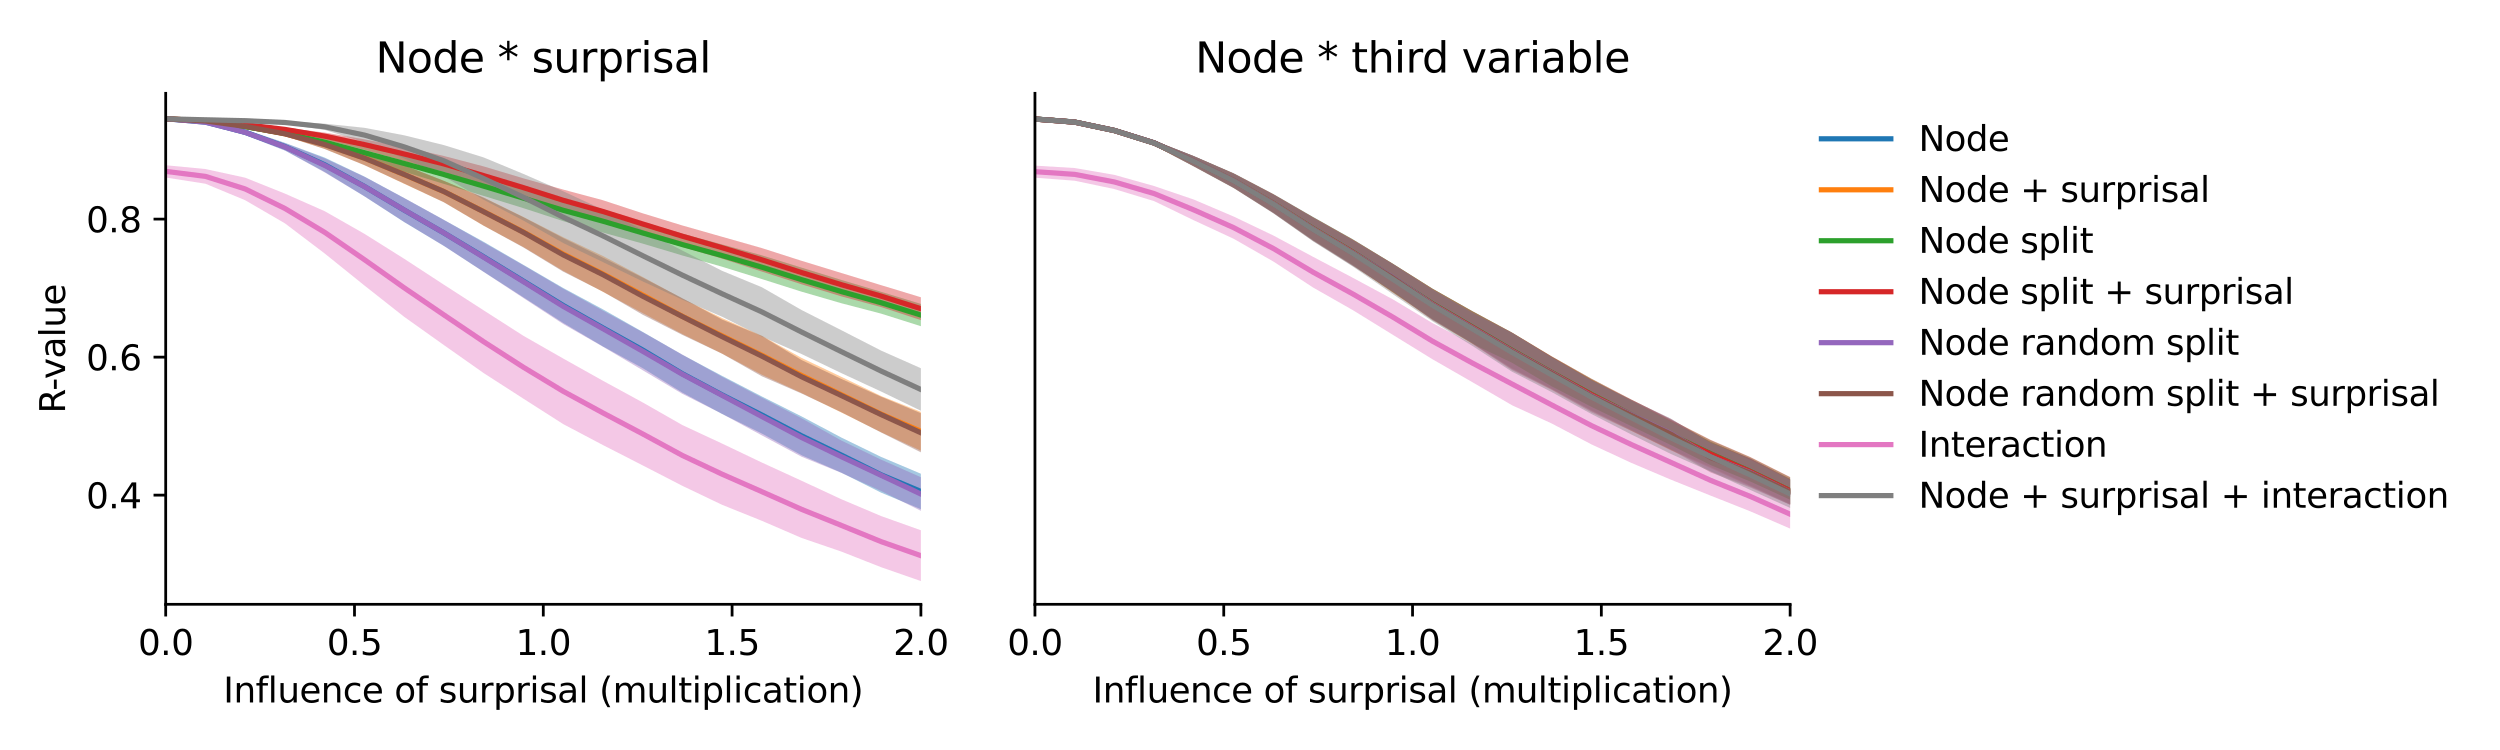 <?xml version="1.0" encoding="utf-8" standalone="no"?>
<!DOCTYPE svg PUBLIC "-//W3C//DTD SVG 1.1//EN"
  "http://www.w3.org/Graphics/SVG/1.1/DTD/svg11.dtd">
<svg xmlns:xlink="http://www.w3.org/1999/xlink" width="720pt" height="216pt" viewBox="0 0 720 216" xmlns="http://www.w3.org/2000/svg" version="1.1">
 <defs>
  <style type="text/css">*{stroke-linejoin: round; stroke-linecap: butt}</style>
 </defs>
 <g id="figure_1">
  <g id="patch_1">
   <path d="M 0 216 
L 720 216 
L 720 0 
L 0 0 
z
" style="fill: #ffffff"/>
  </g>
  <g id="axes_1">
   <g id="patch_2">
    <path d="M 47.72 174.04 
L 265.215 174.04 
L 265.215 26.88 
L 47.72 26.88 
z
" style="fill: #ffffff"/>
   </g>
   <g id="PolyCollection_1">
    <path d="M 47.72 33.617 
L 47.72 34.731 
L 59.167 35.73 
L 70.614 38.901 
L 82.061 43.335 
L 93.508 49.523 
L 104.956 56.537 
L 116.403 63.962 
L 127.85 70.819 
L 139.297 78.277 
L 150.744 85.627 
L 162.191 92.999 
L 173.638 99.772 
L 185.085 106.017 
L 196.532 113.087 
L 207.979 119.212 
L 219.427 124.865 
L 230.874 131.118 
L 242.321 136.131 
L 253.768 141.893 
L 265.215 146.653 
L 265.215 136.434 
L 265.215 136.434 
L 253.768 131.596 
L 242.321 126.02 
L 230.874 119.937 
L 219.427 114.192 
L 207.979 108.261 
L 196.532 102.196 
L 185.085 95.581 
L 173.638 89.089 
L 162.191 82.935 
L 150.744 76.283 
L 139.297 69.651 
L 127.85 63.344 
L 116.403 57.042 
L 104.956 50.852 
L 93.508 45.387 
L 82.061 41.143 
L 70.614 37.278 
L 59.167 34.618 
L 47.72 33.617 
z
" clip-path="url(#pb7fafbd135)" style="fill: #1f77b4; fill-opacity: 0.4"/>
   </g>
   <g id="PolyCollection_2">
    <path d="M 47.72 33.631 
L 47.72 34.762 
L 59.167 35.439 
L 70.614 37.142 
L 82.061 39.191 
L 93.508 42.881 
L 104.956 47.539 
L 116.403 52.937 
L 127.85 58.237 
L 139.297 65.005 
L 150.744 71.149 
L 162.191 78.004 
L 173.638 84.048 
L 185.085 90.166 
L 196.532 96.233 
L 207.979 101.845 
L 219.427 107.932 
L 230.874 113.208 
L 242.321 118.817 
L 253.768 124.482 
L 265.215 129.805 
L 265.215 118.621 
L 265.215 118.621 
L 253.768 114.058 
L 242.321 108.534 
L 230.874 103.089 
L 219.427 96.698 
L 207.979 91.619 
L 196.532 85.983 
L 185.085 79.758 
L 173.638 73.725 
L 162.191 68.315 
L 150.744 62.493 
L 139.297 56.865 
L 127.85 52.092 
L 116.403 47.602 
L 104.956 43.499 
L 93.508 40.254 
L 82.061 37.858 
L 70.614 35.606 
L 59.167 34.209 
L 47.72 33.631 
z
" clip-path="url(#pb7fafbd135)" style="fill: #ff7f0e; fill-opacity: 0.4"/>
   </g>
   <g id="PolyCollection_3">
    <path d="M 47.72 33.625 
L 47.72 34.756 
L 59.167 35.538 
L 70.614 37.139 
L 82.061 38.993 
L 93.508 42.251 
L 104.956 45.919 
L 116.403 49.462 
L 127.85 52.969 
L 139.297 56.429 
L 150.744 59.951 
L 162.191 63.688 
L 173.638 66.983 
L 185.085 70.156 
L 196.532 73.59 
L 207.979 76.823 
L 219.427 80.378 
L 230.874 84.012 
L 242.321 87.338 
L 253.768 90.329 
L 265.215 93.954 
L 265.215 87.524 
L 265.215 87.524 
L 253.768 84.043 
L 242.321 80.621 
L 230.874 77.081 
L 219.427 73.538 
L 207.979 70.401 
L 196.532 67.292 
L 185.085 64.023 
L 173.638 60.425 
L 162.191 57.433 
L 150.744 54.185 
L 139.297 50.792 
L 127.85 47.574 
L 116.403 44.698 
L 104.956 42.033 
L 93.508 39.643 
L 82.061 37.818 
L 70.614 35.812 
L 59.167 34.427 
L 47.72 33.625 
z
" clip-path="url(#pb7fafbd135)" style="fill: #2ca02c; fill-opacity: 0.4"/>
   </g>
   <g id="PolyCollection_4">
    <path d="M 47.72 33.644 
L 47.72 34.78 
L 59.167 35.424 
L 70.614 36.644 
L 82.061 37.785 
L 93.508 40.228 
L 104.956 43.153 
L 116.403 46.372 
L 127.85 49.507 
L 139.297 53.23 
L 150.744 56.728 
L 162.191 60.771 
L 173.638 64.16 
L 185.085 67.575 
L 196.532 71.129 
L 207.979 74.498 
L 219.427 78.222 
L 230.874 81.886 
L 242.321 85.363 
L 253.768 88.437 
L 265.215 92.201 
L 265.215 85.611 
L 265.215 85.611 
L 253.768 82.131 
L 242.321 78.629 
L 230.874 75.12 
L 219.427 71.452 
L 207.979 68.196 
L 196.532 64.938 
L 185.085 61.431 
L 173.638 57.665 
L 162.191 54.596 
L 150.744 51.363 
L 139.297 47.929 
L 127.85 44.927 
L 116.403 42.328 
L 104.956 40.129 
L 93.508 38.185 
L 82.061 36.749 
L 70.614 35.186 
L 59.167 34.211 
L 47.72 33.644 
z
" clip-path="url(#pb7fafbd135)" style="fill: #d62728; fill-opacity: 0.4"/>
   </g>
   <g id="PolyCollection_5">
    <path d="M 47.72 33.638 
L 47.72 34.752 
L 59.167 35.738 
L 70.614 38.923 
L 82.061 43.351 
L 93.508 49.653 
L 104.956 56.531 
L 116.403 63.917 
L 127.85 70.824 
L 139.297 78.311 
L 150.744 85.838 
L 162.191 93.315 
L 173.638 99.854 
L 185.085 106.624 
L 196.532 113.441 
L 207.979 119.208 
L 219.427 125.405 
L 230.874 131.55 
L 242.321 136.194 
L 253.768 141.403 
L 265.215 147.13 
L 265.215 137.438 
L 265.215 137.438 
L 253.768 132.384 
L 242.321 126.875 
L 230.874 120.474 
L 219.427 114.537 
L 207.979 108.525 
L 196.532 102.138 
L 185.085 95.683 
L 173.638 89.468 
L 162.191 83.142 
L 150.744 76.414 
L 139.297 69.879 
L 127.85 63.338 
L 116.403 57.047 
L 104.956 50.917 
L 93.508 45.617 
L 82.061 41.243 
L 70.614 37.312 
L 59.167 34.631 
L 47.72 33.638 
z
" clip-path="url(#pb7fafbd135)" style="fill: #9467bd; fill-opacity: 0.4"/>
   </g>
   <g id="PolyCollection_6">
    <path d="M 47.72 33.653 
L 47.72 34.784 
L 59.167 35.448 
L 70.614 37.161 
L 82.061 39.2 
L 93.508 42.929 
L 104.956 47.581 
L 116.403 52.872 
L 127.85 58.271 
L 139.297 65.005 
L 150.744 71.274 
L 162.191 78.234 
L 173.638 83.991 
L 185.085 90.644 
L 196.532 96.462 
L 207.979 101.885 
L 219.427 108.381 
L 230.874 113.341 
L 242.321 118.718 
L 253.768 124.564 
L 265.215 130.283 
L 265.215 119.005 
L 265.215 119.005 
L 253.768 114.257 
L 242.321 109.138 
L 230.874 103.703 
L 219.427 96.768 
L 207.979 92.049 
L 196.532 85.892 
L 185.085 79.958 
L 173.638 74.213 
L 162.191 68.567 
L 150.744 62.564 
L 139.297 56.975 
L 127.85 52.084 
L 116.403 47.619 
L 104.956 43.544 
L 93.508 40.347 
L 82.061 37.896 
L 70.614 35.644 
L 59.167 34.223 
L 47.72 33.653 
z
" clip-path="url(#pb7fafbd135)" style="fill: #8c564b; fill-opacity: 0.4"/>
   </g>
   <g id="PolyCollection_7">
    <path d="M 47.72 47.583 
L 47.72 51.134 
L 59.167 52.915 
L 70.614 57.67 
L 82.061 64.326 
L 93.508 73.004 
L 104.956 82.226 
L 116.403 91.249 
L 127.85 99.389 
L 139.297 107.449 
L 150.744 114.821 
L 162.191 122.134 
L 173.638 128.176 
L 185.085 134.031 
L 196.532 139.925 
L 207.979 145.395 
L 219.427 150.001 
L 230.874 154.939 
L 242.321 158.861 
L 253.768 163.361 
L 265.215 167.351 
L 265.215 152.719 
L 265.215 152.719 
L 253.768 148.627 
L 242.321 143.785 
L 230.874 138.467 
L 219.427 133.219 
L 207.979 127.755 
L 196.532 122.424 
L 185.085 115.895 
L 173.638 109.659 
L 162.191 103.25 
L 150.744 96.717 
L 139.297 89.381 
L 127.85 82.004 
L 116.403 74.527 
L 104.956 67.34 
L 93.508 60.821 
L 82.061 55.759 
L 70.614 51.175 
L 59.167 48.683 
L 47.72 47.583 
z
" clip-path="url(#pb7fafbd135)" style="fill: #e377c2; fill-opacity: 0.4"/>
   </g>
   <g id="PolyCollection_8">
    <path d="M 47.72 33.647 
L 47.72 34.773 
L 59.167 35.122 
L 70.614 35.4 
L 82.061 35.729 
L 93.508 37.413 
L 104.956 40.997 
L 116.403 45.635 
L 127.85 50.846 
L 139.297 57.535 
L 150.744 63.536 
L 162.191 69.99 
L 173.638 75.482 
L 185.085 81.044 
L 196.532 86.322 
L 207.979 91.226 
L 219.427 96.941 
L 230.874 101.974 
L 242.321 107.467 
L 253.768 112.77 
L 265.215 118.301 
L 265.215 106.056 
L 265.215 106.056 
L 253.768 100.974 
L 242.321 95.106 
L 230.874 89.299 
L 219.427 82.733 
L 207.979 78.009 
L 196.532 72.171 
L 185.085 66.225 
L 173.638 60.384 
L 162.191 55.086 
L 150.744 50.093 
L 139.297 45.344 
L 127.85 41.792 
L 116.403 38.97 
L 104.956 36.809 
L 93.508 35.619 
L 82.061 34.825 
L 70.614 34.124 
L 59.167 33.886 
L 47.72 33.647 
z
" clip-path="url(#pb7fafbd135)" style="fill: #7f7f7f; fill-opacity: 0.4"/>
   </g>
   <g id="matplotlib.axis_1">
    <g id="xtick_1">
     <g id="line2d_1">
      <defs>
       <path id="mf4da36a445" d="M 0 0 
L 0 3.5 
" style="stroke: #000000; stroke-width: 0.8"/>
      </defs>
      <g>
       <use xlink:href="#mf4da36a445" x="47.72" y="174.04" style="stroke: #000000; stroke-width: 0.8"/>
      </g>
     </g>
     <g id="text_1">
      <!-- 0.0 -->
      <g transform="translate(39.768 188.638)scale(0.1 -0.1)">
       <defs>
        <path id="DejaVuSans-30" d="M 2034 4250 
Q 1547 4250 1301 3770 
Q 1056 3291 1056 2328 
Q 1056 1369 1301 889 
Q 1547 409 2034 409 
Q 2525 409 2770 889 
Q 3016 1369 3016 2328 
Q 3016 3291 2770 3770 
Q 2525 4250 2034 4250 
z
M 2034 4750 
Q 2819 4750 3233 4129 
Q 3647 3509 3647 2328 
Q 3647 1150 3233 529 
Q 2819 -91 2034 -91 
Q 1250 -91 836 529 
Q 422 1150 422 2328 
Q 422 3509 836 4129 
Q 1250 4750 2034 4750 
z
" transform="scale(0.016)"/>
        <path id="DejaVuSans-2e" d="M 684 794 
L 1344 794 
L 1344 0 
L 684 0 
L 684 794 
z
" transform="scale(0.016)"/>
       </defs>
       <use xlink:href="#DejaVuSans-30"/>
       <use xlink:href="#DejaVuSans-2e" x="63.623"/>
       <use xlink:href="#DejaVuSans-30" x="95.41"/>
      </g>
     </g>
    </g>
    <g id="xtick_2">
     <g id="line2d_2">
      <g>
       <use xlink:href="#mf4da36a445" x="102.094" y="174.04" style="stroke: #000000; stroke-width: 0.8"/>
      </g>
     </g>
     <g id="text_2">
      <!-- 0.5 -->
      <g transform="translate(94.142 188.638)scale(0.1 -0.1)">
       <defs>
        <path id="DejaVuSans-35" d="M 691 4666 
L 3169 4666 
L 3169 4134 
L 1269 4134 
L 1269 2991 
Q 1406 3038 1543 3061 
Q 1681 3084 1819 3084 
Q 2600 3084 3056 2656 
Q 3513 2228 3513 1497 
Q 3513 744 3044 326 
Q 2575 -91 1722 -91 
Q 1428 -91 1123 -41 
Q 819 9 494 109 
L 494 744 
Q 775 591 1075 516 
Q 1375 441 1709 441 
Q 2250 441 2565 725 
Q 2881 1009 2881 1497 
Q 2881 1984 2565 2268 
Q 2250 2553 1709 2553 
Q 1456 2553 1204 2497 
Q 953 2441 691 2322 
L 691 4666 
z
" transform="scale(0.016)"/>
       </defs>
       <use xlink:href="#DejaVuSans-30"/>
       <use xlink:href="#DejaVuSans-2e" x="63.623"/>
       <use xlink:href="#DejaVuSans-35" x="95.41"/>
      </g>
     </g>
    </g>
    <g id="xtick_3">
     <g id="line2d_3">
      <g>
       <use xlink:href="#mf4da36a445" x="156.468" y="174.04" style="stroke: #000000; stroke-width: 0.8"/>
      </g>
     </g>
     <g id="text_3">
      <!-- 1.0 -->
      <g transform="translate(148.516 188.638)scale(0.1 -0.1)">
       <defs>
        <path id="DejaVuSans-31" d="M 794 531 
L 1825 531 
L 1825 4091 
L 703 3866 
L 703 4441 
L 1819 4666 
L 2450 4666 
L 2450 531 
L 3481 531 
L 3481 0 
L 794 0 
L 794 531 
z
" transform="scale(0.016)"/>
       </defs>
       <use xlink:href="#DejaVuSans-31"/>
       <use xlink:href="#DejaVuSans-2e" x="63.623"/>
       <use xlink:href="#DejaVuSans-30" x="95.41"/>
      </g>
     </g>
    </g>
    <g id="xtick_4">
     <g id="line2d_4">
      <g>
       <use xlink:href="#mf4da36a445" x="210.841" y="174.04" style="stroke: #000000; stroke-width: 0.8"/>
      </g>
     </g>
     <g id="text_4">
      <!-- 1.5 -->
      <g transform="translate(202.89 188.638)scale(0.1 -0.1)">
       <use xlink:href="#DejaVuSans-31"/>
       <use xlink:href="#DejaVuSans-2e" x="63.623"/>
       <use xlink:href="#DejaVuSans-35" x="95.41"/>
      </g>
     </g>
    </g>
    <g id="xtick_5">
     <g id="line2d_5">
      <g>
       <use xlink:href="#mf4da36a445" x="265.215" y="174.04" style="stroke: #000000; stroke-width: 0.8"/>
      </g>
     </g>
     <g id="text_5">
      <!-- 2.0 -->
      <g transform="translate(257.263 188.638)scale(0.1 -0.1)">
       <defs>
        <path id="DejaVuSans-32" d="M 1228 531 
L 3431 531 
L 3431 0 
L 469 0 
L 469 531 
Q 828 903 1448 1529 
Q 2069 2156 2228 2338 
Q 2531 2678 2651 2914 
Q 2772 3150 2772 3378 
Q 2772 3750 2511 3984 
Q 2250 4219 1831 4219 
Q 1534 4219 1204 4116 
Q 875 4013 500 3803 
L 500 4441 
Q 881 4594 1212 4672 
Q 1544 4750 1819 4750 
Q 2544 4750 2975 4387 
Q 3406 4025 3406 3419 
Q 3406 3131 3298 2873 
Q 3191 2616 2906 2266 
Q 2828 2175 2409 1742 
Q 1991 1309 1228 531 
z
" transform="scale(0.016)"/>
       </defs>
       <use xlink:href="#DejaVuSans-32"/>
       <use xlink:href="#DejaVuSans-2e" x="63.623"/>
       <use xlink:href="#DejaVuSans-30" x="95.41"/>
      </g>
     </g>
    </g>
    <g id="text_6">
     <!-- Influence of surprisal (multiplication) -->
     <g transform="translate(64.321 202.317)scale(0.1 -0.1)">
      <defs>
       <path id="DejaVuSans-49" d="M 628 4666 
L 1259 4666 
L 1259 0 
L 628 0 
L 628 4666 
z
" transform="scale(0.016)"/>
       <path id="DejaVuSans-6e" d="M 3513 2113 
L 3513 0 
L 2938 0 
L 2938 2094 
Q 2938 2591 2744 2837 
Q 2550 3084 2163 3084 
Q 1697 3084 1428 2787 
Q 1159 2491 1159 1978 
L 1159 0 
L 581 0 
L 581 3500 
L 1159 3500 
L 1159 2956 
Q 1366 3272 1645 3428 
Q 1925 3584 2291 3584 
Q 2894 3584 3203 3211 
Q 3513 2838 3513 2113 
z
" transform="scale(0.016)"/>
       <path id="DejaVuSans-66" d="M 2375 4863 
L 2375 4384 
L 1825 4384 
Q 1516 4384 1395 4259 
Q 1275 4134 1275 3809 
L 1275 3500 
L 2222 3500 
L 2222 3053 
L 1275 3053 
L 1275 0 
L 697 0 
L 697 3053 
L 147 3053 
L 147 3500 
L 697 3500 
L 697 3744 
Q 697 4328 969 4595 
Q 1241 4863 1831 4863 
L 2375 4863 
z
" transform="scale(0.016)"/>
       <path id="DejaVuSans-6c" d="M 603 4863 
L 1178 4863 
L 1178 0 
L 603 0 
L 603 4863 
z
" transform="scale(0.016)"/>
       <path id="DejaVuSans-75" d="M 544 1381 
L 544 3500 
L 1119 3500 
L 1119 1403 
Q 1119 906 1312 657 
Q 1506 409 1894 409 
Q 2359 409 2629 706 
Q 2900 1003 2900 1516 
L 2900 3500 
L 3475 3500 
L 3475 0 
L 2900 0 
L 2900 538 
Q 2691 219 2414 64 
Q 2138 -91 1772 -91 
Q 1169 -91 856 284 
Q 544 659 544 1381 
z
M 1991 3584 
L 1991 3584 
z
" transform="scale(0.016)"/>
       <path id="DejaVuSans-65" d="M 3597 1894 
L 3597 1613 
L 953 1613 
Q 991 1019 1311 708 
Q 1631 397 2203 397 
Q 2534 397 2845 478 
Q 3156 559 3463 722 
L 3463 178 
Q 3153 47 2828 -22 
Q 2503 -91 2169 -91 
Q 1331 -91 842 396 
Q 353 884 353 1716 
Q 353 2575 817 3079 
Q 1281 3584 2069 3584 
Q 2775 3584 3186 3129 
Q 3597 2675 3597 1894 
z
M 3022 2063 
Q 3016 2534 2758 2815 
Q 2500 3097 2075 3097 
Q 1594 3097 1305 2825 
Q 1016 2553 972 2059 
L 3022 2063 
z
" transform="scale(0.016)"/>
       <path id="DejaVuSans-63" d="M 3122 3366 
L 3122 2828 
Q 2878 2963 2633 3030 
Q 2388 3097 2138 3097 
Q 1578 3097 1268 2742 
Q 959 2388 959 1747 
Q 959 1106 1268 751 
Q 1578 397 2138 397 
Q 2388 397 2633 464 
Q 2878 531 3122 666 
L 3122 134 
Q 2881 22 2623 -34 
Q 2366 -91 2075 -91 
Q 1284 -91 818 406 
Q 353 903 353 1747 
Q 353 2603 823 3093 
Q 1294 3584 2113 3584 
Q 2378 3584 2631 3529 
Q 2884 3475 3122 3366 
z
" transform="scale(0.016)"/>
       <path id="DejaVuSans-20" transform="scale(0.016)"/>
       <path id="DejaVuSans-6f" d="M 1959 3097 
Q 1497 3097 1228 2736 
Q 959 2375 959 1747 
Q 959 1119 1226 758 
Q 1494 397 1959 397 
Q 2419 397 2687 759 
Q 2956 1122 2956 1747 
Q 2956 2369 2687 2733 
Q 2419 3097 1959 3097 
z
M 1959 3584 
Q 2709 3584 3137 3096 
Q 3566 2609 3566 1747 
Q 3566 888 3137 398 
Q 2709 -91 1959 -91 
Q 1206 -91 779 398 
Q 353 888 353 1747 
Q 353 2609 779 3096 
Q 1206 3584 1959 3584 
z
" transform="scale(0.016)"/>
       <path id="DejaVuSans-73" d="M 2834 3397 
L 2834 2853 
Q 2591 2978 2328 3040 
Q 2066 3103 1784 3103 
Q 1356 3103 1142 2972 
Q 928 2841 928 2578 
Q 928 2378 1081 2264 
Q 1234 2150 1697 2047 
L 1894 2003 
Q 2506 1872 2764 1633 
Q 3022 1394 3022 966 
Q 3022 478 2636 193 
Q 2250 -91 1575 -91 
Q 1294 -91 989 -36 
Q 684 19 347 128 
L 347 722 
Q 666 556 975 473 
Q 1284 391 1588 391 
Q 1994 391 2212 530 
Q 2431 669 2431 922 
Q 2431 1156 2273 1281 
Q 2116 1406 1581 1522 
L 1381 1569 
Q 847 1681 609 1914 
Q 372 2147 372 2553 
Q 372 3047 722 3315 
Q 1072 3584 1716 3584 
Q 2034 3584 2315 3537 
Q 2597 3491 2834 3397 
z
" transform="scale(0.016)"/>
       <path id="DejaVuSans-72" d="M 2631 2963 
Q 2534 3019 2420 3045 
Q 2306 3072 2169 3072 
Q 1681 3072 1420 2755 
Q 1159 2438 1159 1844 
L 1159 0 
L 581 0 
L 581 3500 
L 1159 3500 
L 1159 2956 
Q 1341 3275 1631 3429 
Q 1922 3584 2338 3584 
Q 2397 3584 2469 3576 
Q 2541 3569 2628 3553 
L 2631 2963 
z
" transform="scale(0.016)"/>
       <path id="DejaVuSans-70" d="M 1159 525 
L 1159 -1331 
L 581 -1331 
L 581 3500 
L 1159 3500 
L 1159 2969 
Q 1341 3281 1617 3432 
Q 1894 3584 2278 3584 
Q 2916 3584 3314 3078 
Q 3713 2572 3713 1747 
Q 3713 922 3314 415 
Q 2916 -91 2278 -91 
Q 1894 -91 1617 61 
Q 1341 213 1159 525 
z
M 3116 1747 
Q 3116 2381 2855 2742 
Q 2594 3103 2138 3103 
Q 1681 3103 1420 2742 
Q 1159 2381 1159 1747 
Q 1159 1113 1420 752 
Q 1681 391 2138 391 
Q 2594 391 2855 752 
Q 3116 1113 3116 1747 
z
" transform="scale(0.016)"/>
       <path id="DejaVuSans-69" d="M 603 3500 
L 1178 3500 
L 1178 0 
L 603 0 
L 603 3500 
z
M 603 4863 
L 1178 4863 
L 1178 4134 
L 603 4134 
L 603 4863 
z
" transform="scale(0.016)"/>
       <path id="DejaVuSans-61" d="M 2194 1759 
Q 1497 1759 1228 1600 
Q 959 1441 959 1056 
Q 959 750 1161 570 
Q 1363 391 1709 391 
Q 2188 391 2477 730 
Q 2766 1069 2766 1631 
L 2766 1759 
L 2194 1759 
z
M 3341 1997 
L 3341 0 
L 2766 0 
L 2766 531 
Q 2569 213 2275 61 
Q 1981 -91 1556 -91 
Q 1019 -91 701 211 
Q 384 513 384 1019 
Q 384 1609 779 1909 
Q 1175 2209 1959 2209 
L 2766 2209 
L 2766 2266 
Q 2766 2663 2505 2880 
Q 2244 3097 1772 3097 
Q 1472 3097 1187 3025 
Q 903 2953 641 2809 
L 641 3341 
Q 956 3463 1253 3523 
Q 1550 3584 1831 3584 
Q 2591 3584 2966 3190 
Q 3341 2797 3341 1997 
z
" transform="scale(0.016)"/>
       <path id="DejaVuSans-28" d="M 1984 4856 
Q 1566 4138 1362 3434 
Q 1159 2731 1159 2009 
Q 1159 1288 1364 580 
Q 1569 -128 1984 -844 
L 1484 -844 
Q 1016 -109 783 600 
Q 550 1309 550 2009 
Q 550 2706 781 3412 
Q 1013 4119 1484 4856 
L 1984 4856 
z
" transform="scale(0.016)"/>
       <path id="DejaVuSans-6d" d="M 3328 2828 
Q 3544 3216 3844 3400 
Q 4144 3584 4550 3584 
Q 5097 3584 5394 3201 
Q 5691 2819 5691 2113 
L 5691 0 
L 5113 0 
L 5113 2094 
Q 5113 2597 4934 2840 
Q 4756 3084 4391 3084 
Q 3944 3084 3684 2787 
Q 3425 2491 3425 1978 
L 3425 0 
L 2847 0 
L 2847 2094 
Q 2847 2600 2669 2842 
Q 2491 3084 2119 3084 
Q 1678 3084 1418 2786 
Q 1159 2488 1159 1978 
L 1159 0 
L 581 0 
L 581 3500 
L 1159 3500 
L 1159 2956 
Q 1356 3278 1631 3431 
Q 1906 3584 2284 3584 
Q 2666 3584 2933 3390 
Q 3200 3197 3328 2828 
z
" transform="scale(0.016)"/>
       <path id="DejaVuSans-74" d="M 1172 4494 
L 1172 3500 
L 2356 3500 
L 2356 3053 
L 1172 3053 
L 1172 1153 
Q 1172 725 1289 603 
Q 1406 481 1766 481 
L 2356 481 
L 2356 0 
L 1766 0 
Q 1100 0 847 248 
Q 594 497 594 1153 
L 594 3053 
L 172 3053 
L 172 3500 
L 594 3500 
L 594 4494 
L 1172 4494 
z
" transform="scale(0.016)"/>
       <path id="DejaVuSans-29" d="M 513 4856 
L 1013 4856 
Q 1481 4119 1714 3412 
Q 1947 2706 1947 2009 
Q 1947 1309 1714 600 
Q 1481 -109 1013 -844 
L 513 -844 
Q 928 -128 1133 580 
Q 1338 1288 1338 2009 
Q 1338 2731 1133 3434 
Q 928 4138 513 4856 
z
" transform="scale(0.016)"/>
      </defs>
      <use xlink:href="#DejaVuSans-49"/>
      <use xlink:href="#DejaVuSans-6e" x="29.492"/>
      <use xlink:href="#DejaVuSans-66" x="92.871"/>
      <use xlink:href="#DejaVuSans-6c" x="128.076"/>
      <use xlink:href="#DejaVuSans-75" x="155.859"/>
      <use xlink:href="#DejaVuSans-65" x="219.238"/>
      <use xlink:href="#DejaVuSans-6e" x="280.762"/>
      <use xlink:href="#DejaVuSans-63" x="344.141"/>
      <use xlink:href="#DejaVuSans-65" x="399.121"/>
      <use xlink:href="#DejaVuSans-20" x="460.645"/>
      <use xlink:href="#DejaVuSans-6f" x="492.432"/>
      <use xlink:href="#DejaVuSans-66" x="553.613"/>
      <use xlink:href="#DejaVuSans-20" x="588.818"/>
      <use xlink:href="#DejaVuSans-73" x="620.605"/>
      <use xlink:href="#DejaVuSans-75" x="672.705"/>
      <use xlink:href="#DejaVuSans-72" x="736.084"/>
      <use xlink:href="#DejaVuSans-70" x="777.197"/>
      <use xlink:href="#DejaVuSans-72" x="840.674"/>
      <use xlink:href="#DejaVuSans-69" x="881.787"/>
      <use xlink:href="#DejaVuSans-73" x="909.57"/>
      <use xlink:href="#DejaVuSans-61" x="961.67"/>
      <use xlink:href="#DejaVuSans-6c" x="1022.949"/>
      <use xlink:href="#DejaVuSans-20" x="1050.732"/>
      <use xlink:href="#DejaVuSans-28" x="1082.52"/>
      <use xlink:href="#DejaVuSans-6d" x="1121.533"/>
      <use xlink:href="#DejaVuSans-75" x="1218.945"/>
      <use xlink:href="#DejaVuSans-6c" x="1282.324"/>
      <use xlink:href="#DejaVuSans-74" x="1310.107"/>
      <use xlink:href="#DejaVuSans-69" x="1349.316"/>
      <use xlink:href="#DejaVuSans-70" x="1377.1"/>
      <use xlink:href="#DejaVuSans-6c" x="1440.576"/>
      <use xlink:href="#DejaVuSans-69" x="1468.359"/>
      <use xlink:href="#DejaVuSans-63" x="1496.143"/>
      <use xlink:href="#DejaVuSans-61" x="1551.123"/>
      <use xlink:href="#DejaVuSans-74" x="1612.402"/>
      <use xlink:href="#DejaVuSans-69" x="1651.611"/>
      <use xlink:href="#DejaVuSans-6f" x="1679.395"/>
      <use xlink:href="#DejaVuSans-6e" x="1740.576"/>
      <use xlink:href="#DejaVuSans-29" x="1803.955"/>
     </g>
    </g>
   </g>
   <g id="matplotlib.axis_2">
    <g id="ytick_1">
     <g id="line2d_6">
      <defs>
       <path id="mf769e60b09" d="M 0 0 
L -3.5 0 
" style="stroke: #000000; stroke-width: 0.8"/>
      </defs>
      <g>
       <use xlink:href="#mf769e60b09" x="47.72" y="142.592" style="stroke: #000000; stroke-width: 0.8"/>
      </g>
     </g>
     <g id="text_7">
      <!-- 0.4 -->
      <g transform="translate(24.817 146.391)scale(0.1 -0.1)">
       <defs>
        <path id="DejaVuSans-34" d="M 2419 4116 
L 825 1625 
L 2419 1625 
L 2419 4116 
z
M 2253 4666 
L 3047 4666 
L 3047 1625 
L 3713 1625 
L 3713 1100 
L 3047 1100 
L 3047 0 
L 2419 0 
L 2419 1100 
L 313 1100 
L 313 1709 
L 2253 4666 
z
" transform="scale(0.016)"/>
       </defs>
       <use xlink:href="#DejaVuSans-30"/>
       <use xlink:href="#DejaVuSans-2e" x="63.623"/>
       <use xlink:href="#DejaVuSans-34" x="95.41"/>
      </g>
     </g>
    </g>
    <g id="ytick_2">
     <g id="line2d_7">
      <g>
       <use xlink:href="#mf769e60b09" x="47.72" y="102.847" style="stroke: #000000; stroke-width: 0.8"/>
      </g>
     </g>
     <g id="text_8">
      <!-- 0.6 -->
      <g transform="translate(24.817 106.646)scale(0.1 -0.1)">
       <defs>
        <path id="DejaVuSans-36" d="M 2113 2584 
Q 1688 2584 1439 2293 
Q 1191 2003 1191 1497 
Q 1191 994 1439 701 
Q 1688 409 2113 409 
Q 2538 409 2786 701 
Q 3034 994 3034 1497 
Q 3034 2003 2786 2293 
Q 2538 2584 2113 2584 
z
M 3366 4563 
L 3366 3988 
Q 3128 4100 2886 4159 
Q 2644 4219 2406 4219 
Q 1781 4219 1451 3797 
Q 1122 3375 1075 2522 
Q 1259 2794 1537 2939 
Q 1816 3084 2150 3084 
Q 2853 3084 3261 2657 
Q 3669 2231 3669 1497 
Q 3669 778 3244 343 
Q 2819 -91 2113 -91 
Q 1303 -91 875 529 
Q 447 1150 447 2328 
Q 447 3434 972 4092 
Q 1497 4750 2381 4750 
Q 2619 4750 2861 4703 
Q 3103 4656 3366 4563 
z
" transform="scale(0.016)"/>
       </defs>
       <use xlink:href="#DejaVuSans-30"/>
       <use xlink:href="#DejaVuSans-2e" x="63.623"/>
       <use xlink:href="#DejaVuSans-36" x="95.41"/>
      </g>
     </g>
    </g>
    <g id="ytick_3">
     <g id="line2d_8">
      <g>
       <use xlink:href="#mf769e60b09" x="47.72" y="63.102" style="stroke: #000000; stroke-width: 0.8"/>
      </g>
     </g>
     <g id="text_9">
      <!-- 0.8 -->
      <g transform="translate(24.817 66.901)scale(0.1 -0.1)">
       <defs>
        <path id="DejaVuSans-38" d="M 2034 2216 
Q 1584 2216 1326 1975 
Q 1069 1734 1069 1313 
Q 1069 891 1326 650 
Q 1584 409 2034 409 
Q 2484 409 2743 651 
Q 3003 894 3003 1313 
Q 3003 1734 2745 1975 
Q 2488 2216 2034 2216 
z
M 1403 2484 
Q 997 2584 770 2862 
Q 544 3141 544 3541 
Q 544 4100 942 4425 
Q 1341 4750 2034 4750 
Q 2731 4750 3128 4425 
Q 3525 4100 3525 3541 
Q 3525 3141 3298 2862 
Q 3072 2584 2669 2484 
Q 3125 2378 3379 2068 
Q 3634 1759 3634 1313 
Q 3634 634 3220 271 
Q 2806 -91 2034 -91 
Q 1263 -91 848 271 
Q 434 634 434 1313 
Q 434 1759 690 2068 
Q 947 2378 1403 2484 
z
M 1172 3481 
Q 1172 3119 1398 2916 
Q 1625 2713 2034 2713 
Q 2441 2713 2670 2916 
Q 2900 3119 2900 3481 
Q 2900 3844 2670 4047 
Q 2441 4250 2034 4250 
Q 1625 4250 1398 4047 
Q 1172 3844 1172 3481 
z
" transform="scale(0.016)"/>
       </defs>
       <use xlink:href="#DejaVuSans-30"/>
       <use xlink:href="#DejaVuSans-2e" x="63.623"/>
       <use xlink:href="#DejaVuSans-38" x="95.41"/>
      </g>
     </g>
    </g>
    <g id="text_10">
     <!-- R-value -->
     <g transform="translate(18.737 119.065)rotate(-90)scale(0.1 -0.1)">
      <defs>
       <path id="DejaVuSans-52" d="M 2841 2188 
Q 3044 2119 3236 1894 
Q 3428 1669 3622 1275 
L 4263 0 
L 3584 0 
L 2988 1197 
Q 2756 1666 2539 1819 
Q 2322 1972 1947 1972 
L 1259 1972 
L 1259 0 
L 628 0 
L 628 4666 
L 2053 4666 
Q 2853 4666 3247 4331 
Q 3641 3997 3641 3322 
Q 3641 2881 3436 2590 
Q 3231 2300 2841 2188 
z
M 1259 4147 
L 1259 2491 
L 2053 2491 
Q 2509 2491 2742 2702 
Q 2975 2913 2975 3322 
Q 2975 3731 2742 3939 
Q 2509 4147 2053 4147 
L 1259 4147 
z
" transform="scale(0.016)"/>
       <path id="DejaVuSans-2d" d="M 313 2009 
L 1997 2009 
L 1997 1497 
L 313 1497 
L 313 2009 
z
" transform="scale(0.016)"/>
       <path id="DejaVuSans-76" d="M 191 3500 
L 800 3500 
L 1894 563 
L 2988 3500 
L 3597 3500 
L 2284 0 
L 1503 0 
L 191 3500 
z
" transform="scale(0.016)"/>
      </defs>
      <use xlink:href="#DejaVuSans-52"/>
      <use xlink:href="#DejaVuSans-2d" x="65.482"/>
      <use xlink:href="#DejaVuSans-76" x="98.941"/>
      <use xlink:href="#DejaVuSans-61" x="158.121"/>
      <use xlink:href="#DejaVuSans-6c" x="219.4"/>
      <use xlink:href="#DejaVuSans-75" x="247.184"/>
      <use xlink:href="#DejaVuSans-65" x="310.562"/>
     </g>
    </g>
   </g>
   <g id="line2d_9">
    <path d="M 47.72 34.174 
L 59.167 35.174 
L 70.614 38.089 
L 82.061 42.239 
L 93.508 47.455 
L 104.956 53.695 
L 116.403 60.502 
L 127.85 67.081 
L 139.297 73.964 
L 150.744 80.955 
L 162.191 87.967 
L 173.638 94.43 
L 185.085 100.799 
L 196.532 107.642 
L 207.979 113.737 
L 219.427 119.529 
L 230.874 125.528 
L 242.321 131.076 
L 253.768 136.745 
L 265.215 141.543 
" clip-path="url(#pb7fafbd135)" style="fill: none; stroke: #1f77b4; stroke-width: 1.5; stroke-linecap: square"/>
   </g>
   <g id="line2d_10">
    <path d="M 47.72 34.197 
L 59.167 34.824 
L 70.614 36.374 
L 82.061 38.524 
L 93.508 41.567 
L 104.956 45.519 
L 116.403 50.269 
L 127.85 55.165 
L 139.297 60.935 
L 150.744 66.821 
L 162.191 73.159 
L 173.638 78.886 
L 185.085 84.962 
L 196.532 91.108 
L 207.979 96.732 
L 219.427 102.315 
L 230.874 108.148 
L 242.321 113.675 
L 253.768 119.27 
L 265.215 124.213 
" clip-path="url(#pb7fafbd135)" style="fill: none; stroke: #ff7f0e; stroke-width: 1.5; stroke-linecap: square"/>
   </g>
   <g id="line2d_11">
    <path d="M 47.72 34.19 
L 59.167 34.982 
L 70.614 36.475 
L 82.061 38.406 
L 93.508 40.947 
L 104.956 43.976 
L 116.403 47.08 
L 127.85 50.272 
L 139.297 53.611 
L 150.744 57.068 
L 162.191 60.561 
L 173.638 63.704 
L 185.085 67.09 
L 196.532 70.441 
L 207.979 73.612 
L 219.427 76.958 
L 230.874 80.547 
L 242.321 83.979 
L 253.768 87.186 
L 265.215 90.739 
" clip-path="url(#pb7fafbd135)" style="fill: none; stroke: #2ca02c; stroke-width: 1.5; stroke-linecap: square"/>
   </g>
   <g id="line2d_12">
    <path d="M 47.72 34.212 
L 59.167 34.817 
L 70.614 35.915 
L 82.061 37.267 
L 93.508 39.206 
L 104.956 41.641 
L 116.403 44.35 
L 127.85 47.217 
L 139.297 50.58 
L 150.744 54.046 
L 162.191 57.683 
L 173.638 60.912 
L 185.085 64.503 
L 196.532 68.034 
L 207.979 71.347 
L 219.427 74.837 
L 230.874 78.503 
L 242.321 81.996 
L 253.768 85.284 
L 265.215 88.906 
" clip-path="url(#pb7fafbd135)" style="fill: none; stroke: #d62728; stroke-width: 1.5; stroke-linecap: square"/>
   </g>
   <g id="line2d_13">
    <path d="M 47.72 34.195 
L 59.167 35.184 
L 70.614 38.118 
L 82.061 42.297 
L 93.508 47.635 
L 104.956 53.724 
L 116.403 60.482 
L 127.85 67.081 
L 139.297 74.095 
L 150.744 81.126 
L 162.191 88.229 
L 173.638 94.661 
L 185.085 101.154 
L 196.532 107.789 
L 207.979 113.866 
L 219.427 119.971 
L 230.874 126.012 
L 242.321 131.534 
L 253.768 136.894 
L 265.215 142.284 
" clip-path="url(#pb7fafbd135)" style="fill: none; stroke: #9467bd; stroke-width: 1.5; stroke-linecap: square"/>
   </g>
   <g id="line2d_14">
    <path d="M 47.72 34.218 
L 59.167 34.836 
L 70.614 36.403 
L 82.061 38.548 
L 93.508 41.638 
L 104.956 45.562 
L 116.403 50.246 
L 127.85 55.178 
L 139.297 60.99 
L 150.744 66.919 
L 162.191 73.401 
L 173.638 79.102 
L 185.085 85.301 
L 196.532 91.177 
L 207.979 96.967 
L 219.427 102.575 
L 230.874 108.522 
L 242.321 113.928 
L 253.768 119.411 
L 265.215 124.644 
" clip-path="url(#pb7fafbd135)" style="fill: none; stroke: #8c564b; stroke-width: 1.5; stroke-linecap: square"/>
   </g>
   <g id="line2d_15">
    <path d="M 47.72 49.358 
L 59.167 50.799 
L 70.614 54.423 
L 82.061 60.043 
L 93.508 66.912 
L 104.956 74.783 
L 116.403 82.888 
L 127.85 90.697 
L 139.297 98.415 
L 150.744 105.769 
L 162.191 112.692 
L 173.638 118.917 
L 185.085 124.963 
L 196.532 131.175 
L 207.979 136.575 
L 219.427 141.61 
L 230.874 146.703 
L 242.321 151.323 
L 253.768 155.994 
L 265.215 160.035 
" clip-path="url(#pb7fafbd135)" style="fill: none; stroke: #e377c2; stroke-width: 1.5; stroke-linecap: square"/>
   </g>
   <g id="line2d_16">
    <path d="M 47.72 34.21 
L 59.167 34.504 
L 70.614 34.762 
L 82.061 35.277 
L 93.508 36.516 
L 104.956 38.903 
L 116.403 42.303 
L 127.85 46.319 
L 139.297 51.44 
L 150.744 56.814 
L 162.191 62.538 
L 173.638 67.933 
L 185.085 73.635 
L 196.532 79.246 
L 207.979 84.617 
L 219.427 89.837 
L 230.874 95.636 
L 242.321 101.286 
L 253.768 106.872 
L 265.215 112.178 
" clip-path="url(#pb7fafbd135)" style="fill: none; stroke: #7f7f7f; stroke-width: 1.5; stroke-linecap: square"/>
   </g>
   <g id="patch_3">
    <path d="M 47.72 174.04 
L 47.72 26.88 
" style="fill: none; stroke: #000000; stroke-width: 0.8; stroke-linejoin: miter; stroke-linecap: square"/>
   </g>
   <g id="patch_4">
    <path d="M 47.72 174.04 
L 265.215 174.04 
" style="fill: none; stroke: #000000; stroke-width: 0.8; stroke-linejoin: miter; stroke-linecap: square"/>
   </g>
   <g id="text_11">
    <!-- Node * surprisal -->
    <g transform="translate(108.186 20.88)scale(0.12 -0.12)">
     <defs>
      <path id="DejaVuSans-4e" d="M 628 4666 
L 1478 4666 
L 3547 763 
L 3547 4666 
L 4159 4666 
L 4159 0 
L 3309 0 
L 1241 3903 
L 1241 0 
L 628 0 
L 628 4666 
z
" transform="scale(0.016)"/>
      <path id="DejaVuSans-64" d="M 2906 2969 
L 2906 4863 
L 3481 4863 
L 3481 0 
L 2906 0 
L 2906 525 
Q 2725 213 2448 61 
Q 2172 -91 1784 -91 
Q 1150 -91 751 415 
Q 353 922 353 1747 
Q 353 2572 751 3078 
Q 1150 3584 1784 3584 
Q 2172 3584 2448 3432 
Q 2725 3281 2906 2969 
z
M 947 1747 
Q 947 1113 1208 752 
Q 1469 391 1925 391 
Q 2381 391 2643 752 
Q 2906 1113 2906 1747 
Q 2906 2381 2643 2742 
Q 2381 3103 1925 3103 
Q 1469 3103 1208 2742 
Q 947 2381 947 1747 
z
" transform="scale(0.016)"/>
      <path id="DejaVuSans-2a" d="M 3009 3897 
L 1888 3291 
L 3009 2681 
L 2828 2375 
L 1778 3009 
L 1778 1831 
L 1422 1831 
L 1422 3009 
L 372 2375 
L 191 2681 
L 1313 3291 
L 191 3897 
L 372 4206 
L 1422 3572 
L 1422 4750 
L 1778 4750 
L 1778 3572 
L 2828 4206 
L 3009 3897 
z
" transform="scale(0.016)"/>
     </defs>
     <use xlink:href="#DejaVuSans-4e"/>
     <use xlink:href="#DejaVuSans-6f" x="74.805"/>
     <use xlink:href="#DejaVuSans-64" x="135.986"/>
     <use xlink:href="#DejaVuSans-65" x="199.463"/>
     <use xlink:href="#DejaVuSans-20" x="260.986"/>
     <use xlink:href="#DejaVuSans-2a" x="292.773"/>
     <use xlink:href="#DejaVuSans-20" x="342.773"/>
     <use xlink:href="#DejaVuSans-73" x="374.561"/>
     <use xlink:href="#DejaVuSans-75" x="426.66"/>
     <use xlink:href="#DejaVuSans-72" x="490.039"/>
     <use xlink:href="#DejaVuSans-70" x="531.152"/>
     <use xlink:href="#DejaVuSans-72" x="594.629"/>
     <use xlink:href="#DejaVuSans-69" x="635.742"/>
     <use xlink:href="#DejaVuSans-73" x="663.525"/>
     <use xlink:href="#DejaVuSans-61" x="715.625"/>
     <use xlink:href="#DejaVuSans-6c" x="776.904"/>
    </g>
   </g>
  </g>
  <g id="axes_2">
   <g id="patch_5">
    <path d="M 298.065 174.04 
L 515.56 174.04 
L 515.56 26.88 
L 298.065 26.88 
z
" style="fill: #ffffff"/>
   </g>
   <g id="PolyCollection_9">
    <path d="M 298.065 33.569 
L 298.065 34.948 
L 309.512 35.575 
L 320.959 38.073 
L 332.406 41.835 
L 343.853 47.842 
L 355.301 54.035 
L 366.748 61.206 
L 378.195 69.149 
L 389.642 76.324 
L 401.089 84.063 
L 412.536 91.848 
L 423.983 98.715 
L 435.43 106.001 
L 446.877 111.892 
L 458.324 118.056 
L 469.772 123.739 
L 481.219 129.388 
L 492.666 134.331 
L 504.113 139.755 
L 515.56 145.096 
L 515.56 137.953 
L 515.56 137.953 
L 504.113 132.156 
L 492.666 127.27 
L 481.219 121.319 
L 469.772 115.452 
L 458.324 109.372 
L 446.877 102.812 
L 435.43 95.851 
L 423.983 89.649 
L 412.536 83.133 
L 401.089 75.933 
L 389.642 68.919 
L 378.195 62.486 
L 366.748 55.881 
L 355.301 49.883 
L 343.853 44.959 
L 332.406 40.461 
L 320.959 37.045 
L 309.512 34.72 
L 298.065 33.569 
z
" clip-path="url(#peac78b14c7)" style="fill: #1f77b4; fill-opacity: 0.4"/>
   </g>
   <g id="PolyCollection_10">
    <path d="M 298.065 33.587 
L 298.065 34.957 
L 309.512 35.587 
L 320.959 38.103 
L 332.406 41.871 
L 343.853 47.884 
L 355.301 54.093 
L 366.748 61.287 
L 378.195 69.247 
L 389.642 76.435 
L 401.089 84.235 
L 412.536 92.053 
L 423.983 98.943 
L 435.43 106.271 
L 446.877 112.154 
L 458.324 118.377 
L 469.772 124.079 
L 481.219 129.662 
L 492.666 134.597 
L 504.113 139.977 
L 515.56 145.15 
L 515.56 137.967 
L 515.56 137.967 
L 504.113 132.138 
L 492.666 127.243 
L 481.219 121.282 
L 469.772 115.356 
L 458.324 109.262 
L 446.877 102.721 
L 435.43 95.806 
L 423.983 89.646 
L 412.536 83.152 
L 401.089 75.959 
L 389.642 68.979 
L 378.195 62.539 
L 366.748 55.912 
L 355.301 49.922 
L 343.853 44.988 
L 332.406 40.48 
L 320.959 37.067 
L 309.512 34.735 
L 298.065 33.587 
z
" clip-path="url(#peac78b14c7)" style="fill: #ff7f0e; fill-opacity: 0.4"/>
   </g>
   <g id="PolyCollection_11">
    <path d="M 298.065 33.588 
L 298.065 34.962 
L 309.512 35.587 
L 320.959 38.088 
L 332.406 41.853 
L 343.853 47.853 
L 355.301 54.015 
L 366.748 61.2 
L 378.195 69.133 
L 389.642 76.316 
L 401.089 84.063 
L 412.536 91.832 
L 423.983 98.751 
L 435.43 106.006 
L 446.877 111.882 
L 458.324 118.065 
L 469.772 123.752 
L 481.219 129.464 
L 492.666 134.533 
L 504.113 139.821 
L 515.56 145.146 
L 515.56 137.496 
L 515.56 137.496 
L 504.113 131.741 
L 492.666 126.806 
L 481.219 120.945 
L 469.772 115.12 
L 458.324 109.095 
L 446.877 102.656 
L 435.43 95.757 
L 423.983 89.576 
L 412.536 83.123 
L 401.089 75.918 
L 389.642 69.018 
L 378.195 62.59 
L 366.748 56.016 
L 355.301 50.003 
L 343.853 45.027 
L 332.406 40.505 
L 320.959 37.09 
L 309.512 34.739 
L 298.065 33.588 
z
" clip-path="url(#peac78b14c7)" style="fill: #2ca02c; fill-opacity: 0.4"/>
   </g>
   <g id="PolyCollection_12">
    <path d="M 298.065 33.607 
L 298.065 34.973 
L 309.512 35.599 
L 320.959 38.095 
L 332.406 41.878 
L 343.853 47.87 
L 355.301 54.04 
L 366.748 61.235 
L 378.195 69.189 
L 389.642 76.393 
L 401.089 84.16 
L 412.536 91.968 
L 423.983 98.896 
L 435.43 106.18 
L 446.877 112.075 
L 458.324 118.282 
L 469.772 123.991 
L 481.219 129.716 
L 492.666 134.859 
L 504.113 140.066 
L 515.56 145.345 
L 515.56 137.384 
L 515.56 137.384 
L 504.113 131.631 
L 492.666 126.681 
L 481.219 120.859 
L 469.772 115.019 
L 458.324 109.053 
L 446.877 102.61 
L 435.43 95.758 
L 423.983 89.593 
L 412.536 83.139 
L 401.089 75.933 
L 389.642 69.039 
L 378.195 62.627 
L 366.748 56.016 
L 355.301 50.01 
L 343.853 45.041 
L 332.406 40.515 
L 320.959 37.105 
L 309.512 34.756 
L 298.065 33.607 
z
" clip-path="url(#peac78b14c7)" style="fill: #d62728; fill-opacity: 0.4"/>
   </g>
   <g id="PolyCollection_13">
    <path d="M 298.065 33.584 
L 298.065 34.968 
L 309.512 35.596 
L 320.959 38.084 
L 332.406 41.841 
L 343.853 47.849 
L 355.301 54.07 
L 366.748 61.349 
L 378.195 69.325 
L 389.642 76.53 
L 401.089 83.763 
L 412.536 92.03 
L 423.983 98.79 
L 435.43 106.404 
L 446.877 112.04 
L 458.324 118.464 
L 469.772 123.729 
L 481.219 129.193 
L 492.666 135.733 
L 504.113 140.213 
L 515.56 145.347 
L 515.56 138.141 
L 515.56 138.141 
L 504.113 132.092 
L 492.666 127.619 
L 481.219 120.638 
L 469.772 115.194 
L 458.324 109.563 
L 446.877 102.861 
L 435.43 95.853 
L 423.983 90.111 
L 412.536 83.381 
L 401.089 76.033 
L 389.642 69.174 
L 378.195 62.682 
L 366.748 55.997 
L 355.301 50.002 
L 343.853 44.966 
L 332.406 40.485 
L 320.959 37.082 
L 309.512 34.738 
L 298.065 33.584 
z
" clip-path="url(#peac78b14c7)" style="fill: #9467bd; fill-opacity: 0.4"/>
   </g>
   <g id="PolyCollection_14">
    <path d="M 298.065 33.603 
L 298.065 34.978 
L 309.512 35.608 
L 320.959 38.115 
L 332.406 41.875 
L 343.853 47.892 
L 355.301 54.132 
L 366.748 61.425 
L 378.195 69.421 
L 389.642 76.641 
L 401.089 83.908 
L 412.536 92.237 
L 423.983 99.01 
L 435.43 106.619 
L 446.877 112.31 
L 458.324 118.785 
L 469.772 124.083 
L 481.219 129.465 
L 492.666 136.086 
L 504.113 140.437 
L 515.56 145.4 
L 515.56 138.104 
L 515.56 138.104 
L 504.113 132.048 
L 492.666 127.459 
L 481.219 120.586 
L 469.772 115.102 
L 458.324 109.471 
L 446.877 102.765 
L 435.43 95.828 
L 423.983 90.115 
L 412.536 83.402 
L 401.089 76.061 
L 389.642 69.232 
L 378.195 62.743 
L 366.748 56.032 
L 355.301 50.041 
L 343.853 44.991 
L 332.406 40.505 
L 320.959 37.104 
L 309.512 34.755 
L 298.065 33.603 
z
" clip-path="url(#peac78b14c7)" style="fill: #8c564b; fill-opacity: 0.4"/>
   </g>
   <g id="PolyCollection_15">
    <path d="M 298.065 47.701 
L 298.065 51.18 
L 309.512 52.05 
L 320.959 54.457 
L 332.406 57.931 
L 343.853 63.462 
L 355.301 68.77 
L 366.748 75.33 
L 378.195 82.826 
L 389.642 89.337 
L 401.089 96.399 
L 412.536 103.457 
L 423.983 110.036 
L 435.43 116.696 
L 446.877 121.959 
L 458.324 127.978 
L 469.772 133.289 
L 481.219 138.149 
L 492.666 142.742 
L 504.113 147.279 
L 515.56 152.242 
L 515.56 143.938 
L 515.56 143.938 
L 504.113 138.699 
L 492.666 133.96 
L 481.219 128.189 
L 469.772 122.724 
L 458.324 117.166 
L 446.877 111.27 
L 435.43 104.464 
L 423.983 99.016 
L 412.536 93.044 
L 401.089 86.19 
L 389.642 80.019 
L 378.195 73.983 
L 366.748 67.838 
L 355.301 62.366 
L 343.853 57.487 
L 332.406 53.584 
L 320.959 50.369 
L 309.512 48.394 
L 298.065 47.701 
z
" clip-path="url(#peac78b14c7)" style="fill: #e377c2; fill-opacity: 0.4"/>
   </g>
   <g id="PolyCollection_16">
    <path d="M 298.065 33.597 
L 298.065 34.962 
L 309.512 35.601 
L 320.959 38.121 
L 332.406 41.908 
L 343.853 48.022 
L 355.301 54.201 
L 366.748 61.448 
L 378.195 69.54 
L 389.642 76.792 
L 401.089 84.683 
L 412.536 92.519 
L 423.983 99.581 
L 435.43 107.039 
L 446.877 112.921 
L 458.324 119.237 
L 469.772 125.115 
L 481.219 130.749 
L 492.666 135.805 
L 504.113 141.127 
L 515.56 146.286 
L 515.56 138.213 
L 515.56 138.213 
L 504.113 132.443 
L 492.666 127.343 
L 481.219 121.442 
L 469.772 115.407 
L 458.324 109.467 
L 446.877 102.947 
L 435.43 95.91 
L 423.983 89.795 
L 412.536 83.337 
L 401.089 76.06 
L 389.642 69.213 
L 378.195 62.689 
L 366.748 56.108 
L 355.301 50.044 
L 343.853 45.023 
L 332.406 40.542 
L 320.959 37.117 
L 309.512 34.764 
L 298.065 33.597 
z
" clip-path="url(#peac78b14c7)" style="fill: #7f7f7f; fill-opacity: 0.4"/>
   </g>
   <g id="matplotlib.axis_3">
    <g id="xtick_6">
     <g id="line2d_17">
      <g>
       <use xlink:href="#mf4da36a445" x="298.065" y="174.04" style="stroke: #000000; stroke-width: 0.8"/>
      </g>
     </g>
     <g id="text_12">
      <!-- 0.0 -->
      <g transform="translate(290.113 188.638)scale(0.1 -0.1)">
       <use xlink:href="#DejaVuSans-30"/>
       <use xlink:href="#DejaVuSans-2e" x="63.623"/>
       <use xlink:href="#DejaVuSans-30" x="95.41"/>
      </g>
     </g>
    </g>
    <g id="xtick_7">
     <g id="line2d_18">
      <g>
       <use xlink:href="#mf4da36a445" x="352.439" y="174.04" style="stroke: #000000; stroke-width: 0.8"/>
      </g>
     </g>
     <g id="text_13">
      <!-- 0.5 -->
      <g transform="translate(344.487 188.638)scale(0.1 -0.1)">
       <use xlink:href="#DejaVuSans-30"/>
       <use xlink:href="#DejaVuSans-2e" x="63.623"/>
       <use xlink:href="#DejaVuSans-35" x="95.41"/>
      </g>
     </g>
    </g>
    <g id="xtick_8">
     <g id="line2d_19">
      <g>
       <use xlink:href="#mf4da36a445" x="406.812" y="174.04" style="stroke: #000000; stroke-width: 0.8"/>
      </g>
     </g>
     <g id="text_14">
      <!-- 1.0 -->
      <g transform="translate(398.861 188.638)scale(0.1 -0.1)">
       <use xlink:href="#DejaVuSans-31"/>
       <use xlink:href="#DejaVuSans-2e" x="63.623"/>
       <use xlink:href="#DejaVuSans-30" x="95.41"/>
      </g>
     </g>
    </g>
    <g id="xtick_9">
     <g id="line2d_20">
      <g>
       <use xlink:href="#mf4da36a445" x="461.186" y="174.04" style="stroke: #000000; stroke-width: 0.8"/>
      </g>
     </g>
     <g id="text_15">
      <!-- 1.5 -->
      <g transform="translate(453.235 188.638)scale(0.1 -0.1)">
       <use xlink:href="#DejaVuSans-31"/>
       <use xlink:href="#DejaVuSans-2e" x="63.623"/>
       <use xlink:href="#DejaVuSans-35" x="95.41"/>
      </g>
     </g>
    </g>
    <g id="xtick_10">
     <g id="line2d_21">
      <g>
       <use xlink:href="#mf4da36a445" x="515.56" y="174.04" style="stroke: #000000; stroke-width: 0.8"/>
      </g>
     </g>
     <g id="text_16">
      <!-- 2.0 -->
      <g transform="translate(507.608 188.638)scale(0.1 -0.1)">
       <use xlink:href="#DejaVuSans-32"/>
       <use xlink:href="#DejaVuSans-2e" x="63.623"/>
       <use xlink:href="#DejaVuSans-30" x="95.41"/>
      </g>
     </g>
    </g>
    <g id="text_17">
     <!-- Influence of surprisal (multiplication) -->
     <g transform="translate(314.666 202.317)scale(0.1 -0.1)">
      <use xlink:href="#DejaVuSans-49"/>
      <use xlink:href="#DejaVuSans-6e" x="29.492"/>
      <use xlink:href="#DejaVuSans-66" x="92.871"/>
      <use xlink:href="#DejaVuSans-6c" x="128.076"/>
      <use xlink:href="#DejaVuSans-75" x="155.859"/>
      <use xlink:href="#DejaVuSans-65" x="219.238"/>
      <use xlink:href="#DejaVuSans-6e" x="280.762"/>
      <use xlink:href="#DejaVuSans-63" x="344.141"/>
      <use xlink:href="#DejaVuSans-65" x="399.121"/>
      <use xlink:href="#DejaVuSans-20" x="460.645"/>
      <use xlink:href="#DejaVuSans-6f" x="492.432"/>
      <use xlink:href="#DejaVuSans-66" x="553.613"/>
      <use xlink:href="#DejaVuSans-20" x="588.818"/>
      <use xlink:href="#DejaVuSans-73" x="620.605"/>
      <use xlink:href="#DejaVuSans-75" x="672.705"/>
      <use xlink:href="#DejaVuSans-72" x="736.084"/>
      <use xlink:href="#DejaVuSans-70" x="777.197"/>
      <use xlink:href="#DejaVuSans-72" x="840.674"/>
      <use xlink:href="#DejaVuSans-69" x="881.787"/>
      <use xlink:href="#DejaVuSans-73" x="909.57"/>
      <use xlink:href="#DejaVuSans-61" x="961.67"/>
      <use xlink:href="#DejaVuSans-6c" x="1022.949"/>
      <use xlink:href="#DejaVuSans-20" x="1050.732"/>
      <use xlink:href="#DejaVuSans-28" x="1082.52"/>
      <use xlink:href="#DejaVuSans-6d" x="1121.533"/>
      <use xlink:href="#DejaVuSans-75" x="1218.945"/>
      <use xlink:href="#DejaVuSans-6c" x="1282.324"/>
      <use xlink:href="#DejaVuSans-74" x="1310.107"/>
      <use xlink:href="#DejaVuSans-69" x="1349.316"/>
      <use xlink:href="#DejaVuSans-70" x="1377.1"/>
      <use xlink:href="#DejaVuSans-6c" x="1440.576"/>
      <use xlink:href="#DejaVuSans-69" x="1468.359"/>
      <use xlink:href="#DejaVuSans-63" x="1496.143"/>
      <use xlink:href="#DejaVuSans-61" x="1551.123"/>
      <use xlink:href="#DejaVuSans-74" x="1612.402"/>
      <use xlink:href="#DejaVuSans-69" x="1651.611"/>
      <use xlink:href="#DejaVuSans-6f" x="1679.395"/>
      <use xlink:href="#DejaVuSans-6e" x="1740.576"/>
      <use xlink:href="#DejaVuSans-29" x="1803.955"/>
     </g>
    </g>
   </g>
   <g id="line2d_22">
    <path d="M 298.065 34.258 
L 309.512 35.148 
L 320.959 37.559 
L 332.406 41.148 
L 343.853 46.401 
L 355.301 51.959 
L 366.748 58.544 
L 378.195 65.817 
L 389.642 72.621 
L 401.089 79.998 
L 412.536 87.491 
L 423.983 94.182 
L 435.43 100.926 
L 446.877 107.352 
L 458.324 113.714 
L 469.772 119.596 
L 481.219 125.353 
L 492.666 130.8 
L 504.113 135.955 
L 515.56 141.525 
" clip-path="url(#peac78b14c7)" style="fill: none; stroke: #1f77b4; stroke-width: 1.5; stroke-linecap: square"/>
   </g>
   <g id="line2d_23">
    <path d="M 298.065 34.272 
L 309.512 35.161 
L 320.959 37.585 
L 332.406 41.175 
L 343.853 46.436 
L 355.301 52.007 
L 366.748 58.6 
L 378.195 65.893 
L 389.642 72.707 
L 401.089 80.097 
L 412.536 87.602 
L 423.983 94.295 
L 435.43 101.038 
L 446.877 107.438 
L 458.324 113.82 
L 469.772 119.717 
L 481.219 125.472 
L 492.666 130.92 
L 504.113 136.058 
L 515.56 141.559 
" clip-path="url(#peac78b14c7)" style="fill: none; stroke: #ff7f0e; stroke-width: 1.5; stroke-linecap: square"/>
   </g>
   <g id="line2d_24">
    <path d="M 298.065 34.275 
L 309.512 35.163 
L 320.959 37.589 
L 332.406 41.179 
L 343.853 46.44 
L 355.301 52.009 
L 366.748 58.608 
L 378.195 65.861 
L 389.642 72.667 
L 401.089 79.991 
L 412.536 87.478 
L 423.983 94.164 
L 435.43 100.881 
L 446.877 107.269 
L 458.324 113.58 
L 469.772 119.436 
L 481.219 125.205 
L 492.666 130.669 
L 504.113 135.781 
L 515.56 141.321 
" clip-path="url(#peac78b14c7)" style="fill: none; stroke: #2ca02c; stroke-width: 1.5; stroke-linecap: square"/>
   </g>
   <g id="line2d_25">
    <path d="M 298.065 34.29 
L 309.512 35.178 
L 320.959 37.6 
L 332.406 41.196 
L 343.853 46.456 
L 355.301 52.025 
L 366.748 58.625 
L 378.195 65.908 
L 389.642 72.716 
L 401.089 80.047 
L 412.536 87.553 
L 423.983 94.244 
L 435.43 100.969 
L 446.877 107.342 
L 458.324 113.668 
L 469.772 119.505 
L 481.219 125.288 
L 492.666 130.77 
L 504.113 135.849 
L 515.56 141.364 
" clip-path="url(#peac78b14c7)" style="fill: none; stroke: #d62728; stroke-width: 1.5; stroke-linecap: square"/>
   </g>
   <g id="line2d_26">
    <path d="M 298.065 34.276 
L 309.512 35.167 
L 320.959 37.583 
L 332.406 41.163 
L 343.853 46.408 
L 355.301 52.036 
L 366.748 58.673 
L 378.195 66.004 
L 389.642 72.852 
L 401.089 79.898 
L 412.536 87.705 
L 423.983 94.451 
L 435.43 101.128 
L 446.877 107.45 
L 458.324 114.014 
L 469.772 119.462 
L 481.219 124.916 
L 492.666 131.676 
L 504.113 136.152 
L 515.56 141.744 
" clip-path="url(#peac78b14c7)" style="fill: none; stroke: #9467bd; stroke-width: 1.5; stroke-linecap: square"/>
   </g>
   <g id="line2d_27">
    <path d="M 298.065 34.29 
L 309.512 35.181 
L 320.959 37.609 
L 332.406 41.19 
L 343.853 46.441 
L 355.301 52.087 
L 366.748 58.728 
L 378.195 66.082 
L 389.642 72.937 
L 401.089 79.984 
L 412.536 87.819 
L 423.983 94.562 
L 435.43 101.224 
L 446.877 107.537 
L 458.324 114.128 
L 469.772 119.592 
L 481.219 125.026 
L 492.666 131.772 
L 504.113 136.243 
L 515.56 141.752 
" clip-path="url(#peac78b14c7)" style="fill: none; stroke: #8c564b; stroke-width: 1.5; stroke-linecap: square"/>
   </g>
   <g id="line2d_28">
    <path d="M 298.065 49.441 
L 309.512 50.222 
L 320.959 52.413 
L 332.406 55.757 
L 343.853 60.475 
L 355.301 65.568 
L 366.748 71.584 
L 378.195 78.405 
L 389.642 84.678 
L 401.089 91.294 
L 412.536 98.251 
L 423.983 104.526 
L 435.43 110.58 
L 446.877 116.615 
L 458.324 122.572 
L 469.772 128.006 
L 481.219 133.169 
L 492.666 138.351 
L 504.113 142.989 
L 515.56 148.09 
" clip-path="url(#peac78b14c7)" style="fill: none; stroke: #e377c2; stroke-width: 1.5; stroke-linecap: square"/>
   </g>
   <g id="line2d_29">
    <path d="M 298.065 34.279 
L 309.512 35.183 
L 320.959 37.619 
L 332.406 41.225 
L 343.853 46.523 
L 355.301 52.122 
L 366.748 58.778 
L 378.195 66.114 
L 389.642 73.002 
L 401.089 80.372 
L 412.536 87.928 
L 423.983 94.688 
L 435.43 101.475 
L 446.877 107.934 
L 458.324 114.352 
L 469.772 120.261 
L 481.219 126.095 
L 492.666 131.574 
L 504.113 136.785 
L 515.56 142.249 
" clip-path="url(#peac78b14c7)" style="fill: none; stroke: #7f7f7f; stroke-width: 1.5; stroke-linecap: square"/>
   </g>
   <g id="patch_6">
    <path d="M 298.065 174.04 
L 298.065 26.88 
" style="fill: none; stroke: #000000; stroke-width: 0.8; stroke-linejoin: miter; stroke-linecap: square"/>
   </g>
   <g id="patch_7">
    <path d="M 298.065 174.04 
L 515.56 174.04 
" style="fill: none; stroke: #000000; stroke-width: 0.8; stroke-linejoin: miter; stroke-linecap: square"/>
   </g>
   <g id="text_18">
    <!-- Node * third variable -->
    <g transform="translate(344.233 20.88)scale(0.12 -0.12)">
     <defs>
      <path id="DejaVuSans-68" d="M 3513 2113 
L 3513 0 
L 2938 0 
L 2938 2094 
Q 2938 2591 2744 2837 
Q 2550 3084 2163 3084 
Q 1697 3084 1428 2787 
Q 1159 2491 1159 1978 
L 1159 0 
L 581 0 
L 581 4863 
L 1159 4863 
L 1159 2956 
Q 1366 3272 1645 3428 
Q 1925 3584 2291 3584 
Q 2894 3584 3203 3211 
Q 3513 2838 3513 2113 
z
" transform="scale(0.016)"/>
      <path id="DejaVuSans-62" d="M 3116 1747 
Q 3116 2381 2855 2742 
Q 2594 3103 2138 3103 
Q 1681 3103 1420 2742 
Q 1159 2381 1159 1747 
Q 1159 1113 1420 752 
Q 1681 391 2138 391 
Q 2594 391 2855 752 
Q 3116 1113 3116 1747 
z
M 1159 2969 
Q 1341 3281 1617 3432 
Q 1894 3584 2278 3584 
Q 2916 3584 3314 3078 
Q 3713 2572 3713 1747 
Q 3713 922 3314 415 
Q 2916 -91 2278 -91 
Q 1894 -91 1617 61 
Q 1341 213 1159 525 
L 1159 0 
L 581 0 
L 581 4863 
L 1159 4863 
L 1159 2969 
z
" transform="scale(0.016)"/>
     </defs>
     <use xlink:href="#DejaVuSans-4e"/>
     <use xlink:href="#DejaVuSans-6f" x="74.805"/>
     <use xlink:href="#DejaVuSans-64" x="135.986"/>
     <use xlink:href="#DejaVuSans-65" x="199.463"/>
     <use xlink:href="#DejaVuSans-20" x="260.986"/>
     <use xlink:href="#DejaVuSans-2a" x="292.773"/>
     <use xlink:href="#DejaVuSans-20" x="342.773"/>
     <use xlink:href="#DejaVuSans-74" x="374.561"/>
     <use xlink:href="#DejaVuSans-68" x="413.77"/>
     <use xlink:href="#DejaVuSans-69" x="477.148"/>
     <use xlink:href="#DejaVuSans-72" x="504.932"/>
     <use xlink:href="#DejaVuSans-64" x="544.295"/>
     <use xlink:href="#DejaVuSans-20" x="607.771"/>
     <use xlink:href="#DejaVuSans-76" x="639.559"/>
     <use xlink:href="#DejaVuSans-61" x="698.738"/>
     <use xlink:href="#DejaVuSans-72" x="760.018"/>
     <use xlink:href="#DejaVuSans-69" x="801.131"/>
     <use xlink:href="#DejaVuSans-61" x="828.914"/>
     <use xlink:href="#DejaVuSans-62" x="890.193"/>
     <use xlink:href="#DejaVuSans-6c" x="953.67"/>
     <use xlink:href="#DejaVuSans-65" x="981.453"/>
    </g>
   </g>
   <g id="legend_1">
    <g id="line2d_30">
     <path d="M 524.56 39.978 
L 534.56 39.978 
L 544.56 39.978 
" style="fill: none; stroke: #1f77b4; stroke-width: 1.5; stroke-linecap: square"/>
    </g>
    <g id="text_19">
     <!-- Node -->
     <g transform="translate(552.56 43.478)scale(0.1 -0.1)">
      <use xlink:href="#DejaVuSans-4e"/>
      <use xlink:href="#DejaVuSans-6f" x="74.805"/>
      <use xlink:href="#DejaVuSans-64" x="135.986"/>
      <use xlink:href="#DejaVuSans-65" x="199.463"/>
     </g>
    </g>
    <g id="line2d_31">
     <path d="M 524.56 54.657 
L 534.56 54.657 
L 544.56 54.657 
" style="fill: none; stroke: #ff7f0e; stroke-width: 1.5; stroke-linecap: square"/>
    </g>
    <g id="text_20">
     <!-- Node + surprisal -->
     <g transform="translate(552.56 58.157)scale(0.1 -0.1)">
      <defs>
       <path id="DejaVuSans-2b" d="M 2944 4013 
L 2944 2272 
L 4684 2272 
L 4684 1741 
L 2944 1741 
L 2944 0 
L 2419 0 
L 2419 1741 
L 678 1741 
L 678 2272 
L 2419 2272 
L 2419 4013 
L 2944 4013 
z
" transform="scale(0.016)"/>
      </defs>
      <use xlink:href="#DejaVuSans-4e"/>
      <use xlink:href="#DejaVuSans-6f" x="74.805"/>
      <use xlink:href="#DejaVuSans-64" x="135.986"/>
      <use xlink:href="#DejaVuSans-65" x="199.463"/>
      <use xlink:href="#DejaVuSans-20" x="260.986"/>
      <use xlink:href="#DejaVuSans-2b" x="292.773"/>
      <use xlink:href="#DejaVuSans-20" x="376.562"/>
      <use xlink:href="#DejaVuSans-73" x="408.35"/>
      <use xlink:href="#DejaVuSans-75" x="460.449"/>
      <use xlink:href="#DejaVuSans-72" x="523.828"/>
      <use xlink:href="#DejaVuSans-70" x="564.941"/>
      <use xlink:href="#DejaVuSans-72" x="628.418"/>
      <use xlink:href="#DejaVuSans-69" x="669.531"/>
      <use xlink:href="#DejaVuSans-73" x="697.314"/>
      <use xlink:href="#DejaVuSans-61" x="749.414"/>
      <use xlink:href="#DejaVuSans-6c" x="810.693"/>
     </g>
    </g>
    <g id="line2d_32">
     <path d="M 524.56 69.335 
L 534.56 69.335 
L 544.56 69.335 
" style="fill: none; stroke: #2ca02c; stroke-width: 1.5; stroke-linecap: square"/>
    </g>
    <g id="text_21">
     <!-- Node split -->
     <g transform="translate(552.56 72.835)scale(0.1 -0.1)">
      <use xlink:href="#DejaVuSans-4e"/>
      <use xlink:href="#DejaVuSans-6f" x="74.805"/>
      <use xlink:href="#DejaVuSans-64" x="135.986"/>
      <use xlink:href="#DejaVuSans-65" x="199.463"/>
      <use xlink:href="#DejaVuSans-20" x="260.986"/>
      <use xlink:href="#DejaVuSans-73" x="292.773"/>
      <use xlink:href="#DejaVuSans-70" x="344.873"/>
      <use xlink:href="#DejaVuSans-6c" x="408.35"/>
      <use xlink:href="#DejaVuSans-69" x="436.133"/>
      <use xlink:href="#DejaVuSans-74" x="463.916"/>
     </g>
    </g>
    <g id="line2d_33">
     <path d="M 524.56 84.013 
L 534.56 84.013 
L 544.56 84.013 
" style="fill: none; stroke: #d62728; stroke-width: 1.5; stroke-linecap: square"/>
    </g>
    <g id="text_22">
     <!-- Node split + surprisal -->
     <g transform="translate(552.56 87.513)scale(0.1 -0.1)">
      <use xlink:href="#DejaVuSans-4e"/>
      <use xlink:href="#DejaVuSans-6f" x="74.805"/>
      <use xlink:href="#DejaVuSans-64" x="135.986"/>
      <use xlink:href="#DejaVuSans-65" x="199.463"/>
      <use xlink:href="#DejaVuSans-20" x="260.986"/>
      <use xlink:href="#DejaVuSans-73" x="292.773"/>
      <use xlink:href="#DejaVuSans-70" x="344.873"/>
      <use xlink:href="#DejaVuSans-6c" x="408.35"/>
      <use xlink:href="#DejaVuSans-69" x="436.133"/>
      <use xlink:href="#DejaVuSans-74" x="463.916"/>
      <use xlink:href="#DejaVuSans-20" x="503.125"/>
      <use xlink:href="#DejaVuSans-2b" x="534.912"/>
      <use xlink:href="#DejaVuSans-20" x="618.701"/>
      <use xlink:href="#DejaVuSans-73" x="650.488"/>
      <use xlink:href="#DejaVuSans-75" x="702.588"/>
      <use xlink:href="#DejaVuSans-72" x="765.967"/>
      <use xlink:href="#DejaVuSans-70" x="807.08"/>
      <use xlink:href="#DejaVuSans-72" x="870.557"/>
      <use xlink:href="#DejaVuSans-69" x="911.67"/>
      <use xlink:href="#DejaVuSans-73" x="939.453"/>
      <use xlink:href="#DejaVuSans-61" x="991.553"/>
      <use xlink:href="#DejaVuSans-6c" x="1052.832"/>
     </g>
    </g>
    <g id="line2d_34">
     <path d="M 524.56 98.691 
L 534.56 98.691 
L 544.56 98.691 
" style="fill: none; stroke: #9467bd; stroke-width: 1.5; stroke-linecap: square"/>
    </g>
    <g id="text_23">
     <!-- Node random split -->
     <g transform="translate(552.56 102.191)scale(0.1 -0.1)">
      <use xlink:href="#DejaVuSans-4e"/>
      <use xlink:href="#DejaVuSans-6f" x="74.805"/>
      <use xlink:href="#DejaVuSans-64" x="135.986"/>
      <use xlink:href="#DejaVuSans-65" x="199.463"/>
      <use xlink:href="#DejaVuSans-20" x="260.986"/>
      <use xlink:href="#DejaVuSans-72" x="292.773"/>
      <use xlink:href="#DejaVuSans-61" x="333.887"/>
      <use xlink:href="#DejaVuSans-6e" x="395.166"/>
      <use xlink:href="#DejaVuSans-64" x="458.545"/>
      <use xlink:href="#DejaVuSans-6f" x="522.021"/>
      <use xlink:href="#DejaVuSans-6d" x="583.203"/>
      <use xlink:href="#DejaVuSans-20" x="680.615"/>
      <use xlink:href="#DejaVuSans-73" x="712.402"/>
      <use xlink:href="#DejaVuSans-70" x="764.502"/>
      <use xlink:href="#DejaVuSans-6c" x="827.979"/>
      <use xlink:href="#DejaVuSans-69" x="855.762"/>
      <use xlink:href="#DejaVuSans-74" x="883.545"/>
     </g>
    </g>
    <g id="line2d_35">
     <path d="M 524.56 113.369 
L 534.56 113.369 
L 544.56 113.369 
" style="fill: none; stroke: #8c564b; stroke-width: 1.5; stroke-linecap: square"/>
    </g>
    <g id="text_24">
     <!-- Node random split + surprisal -->
     <g transform="translate(552.56 116.869)scale(0.1 -0.1)">
      <use xlink:href="#DejaVuSans-4e"/>
      <use xlink:href="#DejaVuSans-6f" x="74.805"/>
      <use xlink:href="#DejaVuSans-64" x="135.986"/>
      <use xlink:href="#DejaVuSans-65" x="199.463"/>
      <use xlink:href="#DejaVuSans-20" x="260.986"/>
      <use xlink:href="#DejaVuSans-72" x="292.773"/>
      <use xlink:href="#DejaVuSans-61" x="333.887"/>
      <use xlink:href="#DejaVuSans-6e" x="395.166"/>
      <use xlink:href="#DejaVuSans-64" x="458.545"/>
      <use xlink:href="#DejaVuSans-6f" x="522.021"/>
      <use xlink:href="#DejaVuSans-6d" x="583.203"/>
      <use xlink:href="#DejaVuSans-20" x="680.615"/>
      <use xlink:href="#DejaVuSans-73" x="712.402"/>
      <use xlink:href="#DejaVuSans-70" x="764.502"/>
      <use xlink:href="#DejaVuSans-6c" x="827.979"/>
      <use xlink:href="#DejaVuSans-69" x="855.762"/>
      <use xlink:href="#DejaVuSans-74" x="883.545"/>
      <use xlink:href="#DejaVuSans-20" x="922.754"/>
      <use xlink:href="#DejaVuSans-2b" x="954.541"/>
      <use xlink:href="#DejaVuSans-20" x="1038.33"/>
      <use xlink:href="#DejaVuSans-73" x="1070.117"/>
      <use xlink:href="#DejaVuSans-75" x="1122.217"/>
      <use xlink:href="#DejaVuSans-72" x="1185.596"/>
      <use xlink:href="#DejaVuSans-70" x="1226.709"/>
      <use xlink:href="#DejaVuSans-72" x="1290.186"/>
      <use xlink:href="#DejaVuSans-69" x="1331.299"/>
      <use xlink:href="#DejaVuSans-73" x="1359.082"/>
      <use xlink:href="#DejaVuSans-61" x="1411.182"/>
      <use xlink:href="#DejaVuSans-6c" x="1472.461"/>
     </g>
    </g>
    <g id="line2d_36">
     <path d="M 524.56 128.047 
L 534.56 128.047 
L 544.56 128.047 
" style="fill: none; stroke: #e377c2; stroke-width: 1.5; stroke-linecap: square"/>
    </g>
    <g id="text_25">
     <!-- Interaction -->
     <g transform="translate(552.56 131.547)scale(0.1 -0.1)">
      <use xlink:href="#DejaVuSans-49"/>
      <use xlink:href="#DejaVuSans-6e" x="29.492"/>
      <use xlink:href="#DejaVuSans-74" x="92.871"/>
      <use xlink:href="#DejaVuSans-65" x="132.08"/>
      <use xlink:href="#DejaVuSans-72" x="193.604"/>
      <use xlink:href="#DejaVuSans-61" x="234.717"/>
      <use xlink:href="#DejaVuSans-63" x="295.996"/>
      <use xlink:href="#DejaVuSans-74" x="350.977"/>
      <use xlink:href="#DejaVuSans-69" x="390.186"/>
      <use xlink:href="#DejaVuSans-6f" x="417.969"/>
      <use xlink:href="#DejaVuSans-6e" x="479.15"/>
     </g>
    </g>
    <g id="line2d_37">
     <path d="M 524.56 142.725 
L 534.56 142.725 
L 544.56 142.725 
" style="fill: none; stroke: #7f7f7f; stroke-width: 1.5; stroke-linecap: square"/>
    </g>
    <g id="text_26">
     <!-- Node + surprisal + interaction -->
     <g transform="translate(552.56 146.225)scale(0.1 -0.1)">
      <use xlink:href="#DejaVuSans-4e"/>
      <use xlink:href="#DejaVuSans-6f" x="74.805"/>
      <use xlink:href="#DejaVuSans-64" x="135.986"/>
      <use xlink:href="#DejaVuSans-65" x="199.463"/>
      <use xlink:href="#DejaVuSans-20" x="260.986"/>
      <use xlink:href="#DejaVuSans-2b" x="292.773"/>
      <use xlink:href="#DejaVuSans-20" x="376.562"/>
      <use xlink:href="#DejaVuSans-73" x="408.35"/>
      <use xlink:href="#DejaVuSans-75" x="460.449"/>
      <use xlink:href="#DejaVuSans-72" x="523.828"/>
      <use xlink:href="#DejaVuSans-70" x="564.941"/>
      <use xlink:href="#DejaVuSans-72" x="628.418"/>
      <use xlink:href="#DejaVuSans-69" x="669.531"/>
      <use xlink:href="#DejaVuSans-73" x="697.314"/>
      <use xlink:href="#DejaVuSans-61" x="749.414"/>
      <use xlink:href="#DejaVuSans-6c" x="810.693"/>
      <use xlink:href="#DejaVuSans-20" x="838.477"/>
      <use xlink:href="#DejaVuSans-2b" x="870.264"/>
      <use xlink:href="#DejaVuSans-20" x="954.053"/>
      <use xlink:href="#DejaVuSans-69" x="985.84"/>
      <use xlink:href="#DejaVuSans-6e" x="1013.623"/>
      <use xlink:href="#DejaVuSans-74" x="1077.002"/>
      <use xlink:href="#DejaVuSans-65" x="1116.211"/>
      <use xlink:href="#DejaVuSans-72" x="1177.734"/>
      <use xlink:href="#DejaVuSans-61" x="1218.848"/>
      <use xlink:href="#DejaVuSans-63" x="1280.127"/>
      <use xlink:href="#DejaVuSans-74" x="1335.107"/>
      <use xlink:href="#DejaVuSans-69" x="1374.316"/>
      <use xlink:href="#DejaVuSans-6f" x="1402.1"/>
      <use xlink:href="#DejaVuSans-6e" x="1463.281"/>
     </g>
    </g>
   </g>
  </g>
 </g>
 <defs>
  <clipPath id="pb7fafbd135">
   <rect x="47.72" y="26.88" width="217.495" height="147.16"/>
  </clipPath>
  <clipPath id="peac78b14c7">
   <rect x="298.065" y="26.88" width="217.495" height="147.16"/>
  </clipPath>
 </defs>
</svg>
